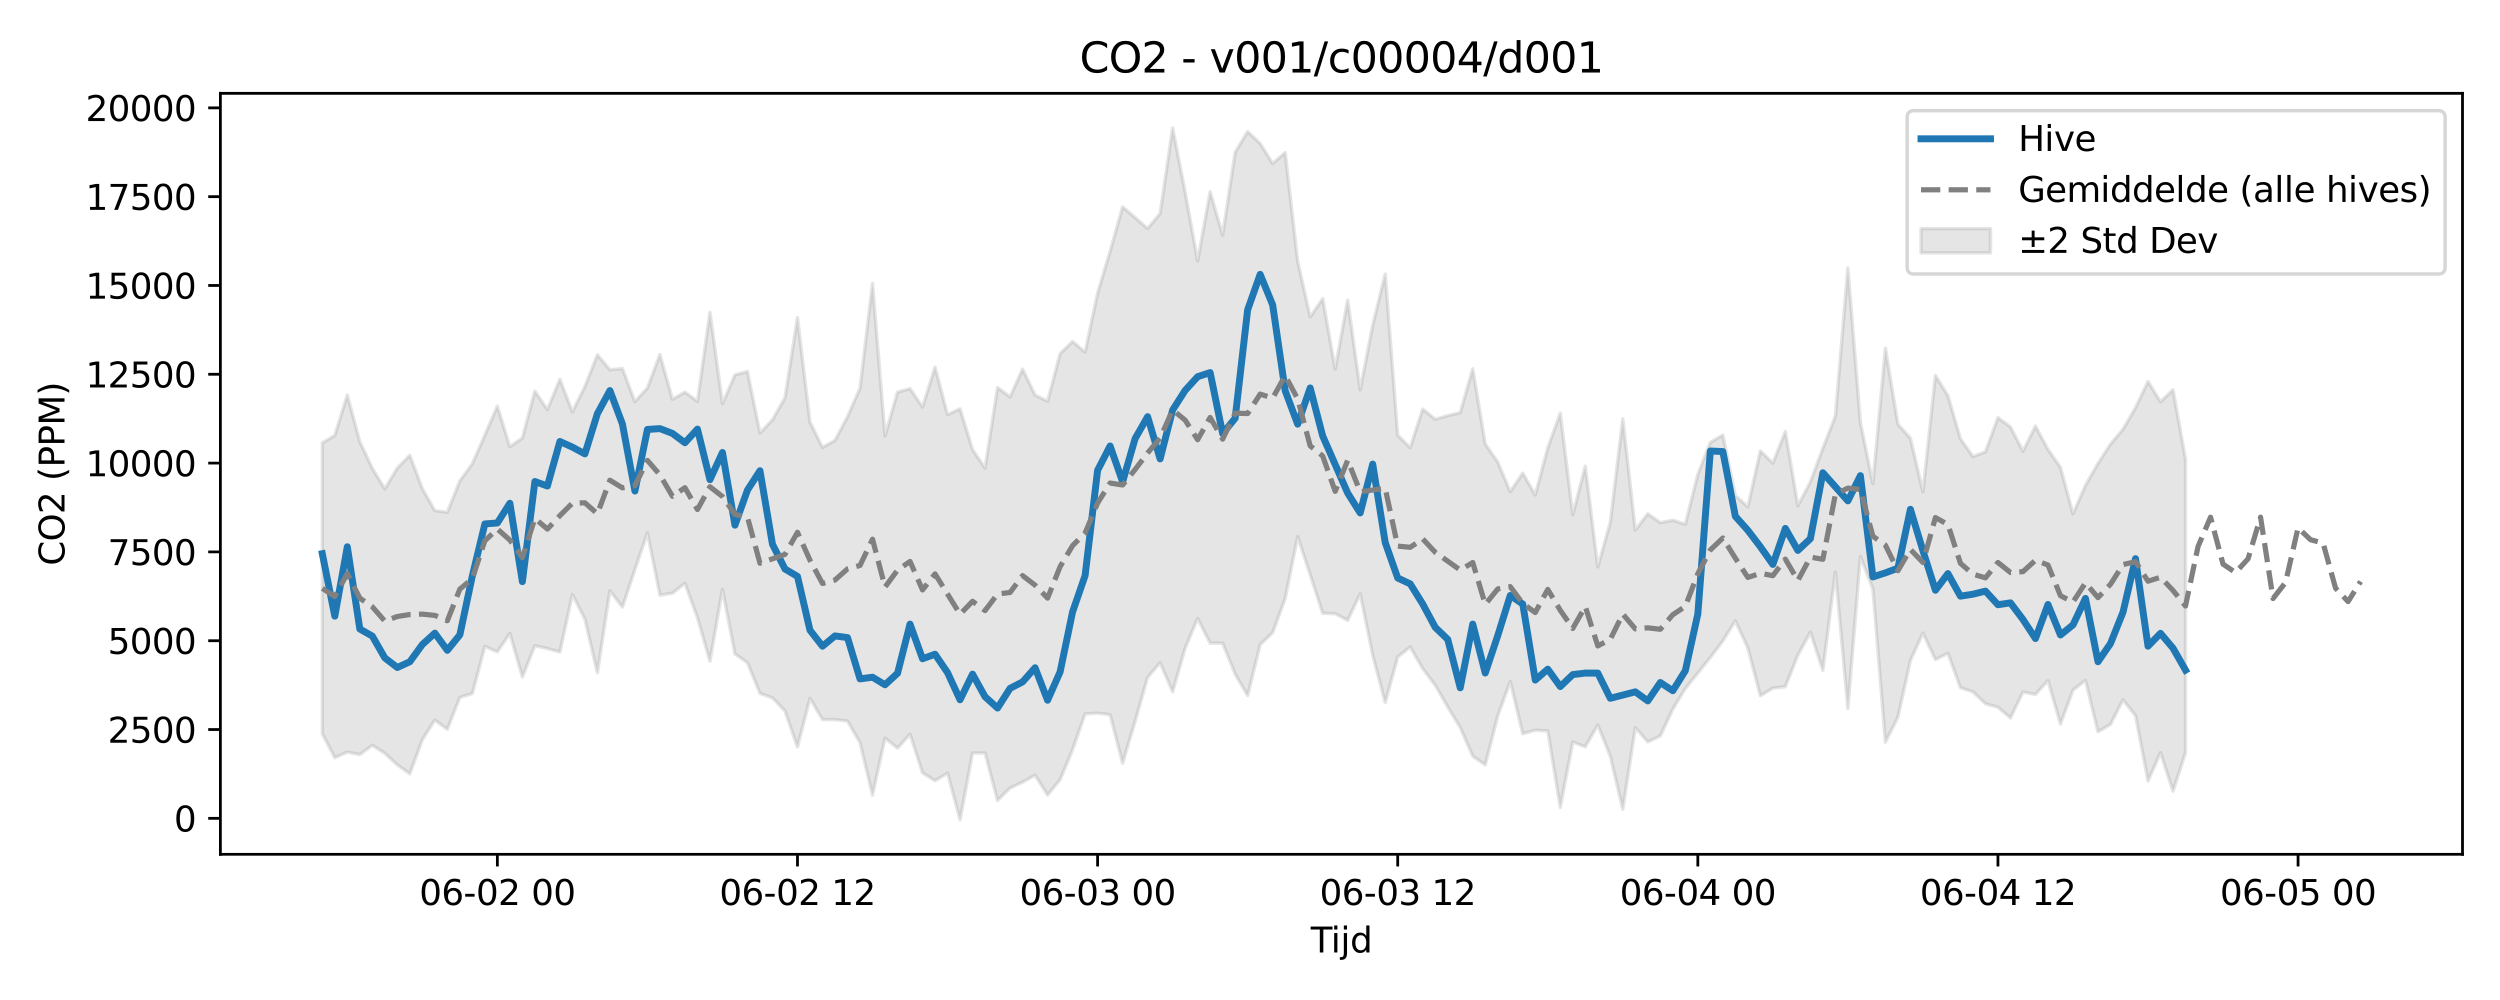 <?xml version="1.0" encoding="utf-8" standalone="no"?>
<!DOCTYPE svg PUBLIC "-//W3C//DTD SVG 1.1//EN"
  "http://www.w3.org/Graphics/SVG/1.1/DTD/svg11.dtd">
<svg xmlns:xlink="http://www.w3.org/1999/xlink" width="720pt" height="288pt" viewBox="0 0 720 288" xmlns="http://www.w3.org/2000/svg" version="1.1">
 <defs>
  <style type="text/css">*{stroke-linejoin: round; stroke-linecap: butt}</style>
 </defs>
 <g id="figure_1">
  <g id="patch_1">
   <path d="M 0 288 
L 720 288 
L 720 0 
L 0 0 
z
" style="fill: #ffffff"/>
  </g>
  <g id="axes_1">
   <g id="patch_2">
    <path d="M 63.47 246.04 
L 709.2 246.04 
L 709.2 26.88 
L 63.47 26.88 
z
" style="fill: #ffffff"/>
   </g>
   <g id="FillBetweenPolyCollection_1">
    <defs>
     <path id="mda71f2168b" d="M 92.821 -160.438 
L 92.821 -76.666 
L 96.423 -69.795 
L 100.024 -71.397 
L 103.626 -70.68 
L 107.227 -73.363 
L 110.828 -71.029 
L 114.43 -67.706 
L 118.031 -65.147 
L 121.633 -74.966 
L 125.234 -80.617 
L 128.835 -77.968 
L 132.437 -87.15 
L 136.038 -88.252 
L 139.639 -101.834 
L 143.241 -100.257 
L 146.842 -105.578 
L 150.444 -93.008 
L 154.045 -102.047 
L 157.646 -101.211 
L 161.248 -100.236 
L 164.849 -116.774 
L 168.451 -109.688 
L 172.052 -94.23 
L 175.653 -117.886 
L 179.255 -113.158 
L 182.856 -123.954 
L 186.458 -134.523 
L 190.059 -116.588 
L 193.66 -117.158 
L 197.262 -120.013 
L 200.863 -110.102 
L 204.465 -97.567 
L 208.066 -118.265 
L 211.667 -99.675 
L 215.269 -97.133 
L 218.87 -88.314 
L 222.472 -87.012 
L 226.073 -83.213 
L 229.674 -72.883 
L 233.276 -86.874 
L 236.877 -80.772 
L 240.479 -80.747 
L 244.08 -80.342 
L 247.681 -74.076 
L 251.283 -59.028 
L 254.884 -75.405 
L 258.486 -72.541 
L 262.087 -76.539 
L 265.688 -65.428 
L 269.29 -63.16 
L 272.891 -65.345 
L 276.492 -51.922 
L 280.094 -71.128 
L 283.695 -71.117 
L 287.297 -57.455 
L 290.898 -61.055 
L 294.499 -62.745 
L 298.101 -64.737 
L 301.702 -59.037 
L 305.304 -63.426 
L 308.905 -72.067 
L 312.506 -82.403 
L 316.108 -82.618 
L 319.709 -82.153 
L 323.311 -68.209 
L 326.912 -80.244 
L 330.513 -92.896 
L 334.115 -97.152 
L 337.716 -88.748 
L 341.318 -101.334 
L 344.919 -109.847 
L 348.52 -102.78 
L 352.122 -102.758 
L 355.723 -93.853 
L 359.325 -87.694 
L 362.926 -102.353 
L 366.527 -105.808 
L 370.129 -115.62 
L 373.73 -133.458 
L 377.332 -122.473 
L 380.933 -111.38 
L 384.534 -111.251 
L 388.136 -109.346 
L 391.737 -116.989 
L 395.338 -99.314 
L 398.94 -85.659 
L 402.541 -98.775 
L 406.143 -101.677 
L 409.744 -95.427 
L 413.345 -90.651 
L 416.947 -84.391 
L 420.548 -78.47 
L 424.15 -70.212 
L 427.751 -67.707 
L 431.352 -81.826 
L 434.954 -91.708 
L 438.555 -76.673 
L 442.157 -77.708 
L 445.758 -77.48 
L 449.359 -55.468 
L 452.961 -74.274 
L 456.562 -72.922 
L 460.164 -79.229 
L 463.765 -70.224 
L 467.366 -54.949 
L 470.968 -78.418 
L 474.569 -74.336 
L 478.171 -76.053 
L 481.772 -83.774 
L 485.373 -89.702 
L 488.975 -94.149 
L 492.576 -98.644 
L 496.178 -103.402 
L 499.779 -109.195 
L 503.38 -101.37 
L 506.982 -87.606 
L 510.583 -89.803 
L 514.184 -90.233 
L 517.786 -99.302 
L 521.387 -105.922 
L 524.989 -94.956 
L 528.59 -123.201 
L 532.191 -83.991 
L 535.793 -127.722 
L 539.394 -118.406 
L 542.996 -74.262 
L 546.597 -81.434 
L 550.198 -97.772 
L 553.8 -105.661 
L 557.401 -98.048 
L 561.003 -99.842 
L 564.604 -89.931 
L 568.205 -88.764 
L 571.807 -85.301 
L 575.408 -84.313 
L 579.01 -81.213 
L 582.611 -88.68 
L 586.212 -88.005 
L 589.814 -92 
L 593.415 -79.476 
L 597.017 -89.213 
L 600.618 -92.055 
L 604.219 -77.242 
L 607.821 -79.384 
L 611.422 -86.43 
L 615.024 -81.914 
L 618.625 -63.091 
L 622.226 -71.228 
L 625.828 -60.145 
L 629.429 -71.213 
L 629.429 -155.747 
L 629.429 -155.747 
L 625.828 -175.746 
L 622.226 -172.283 
L 618.625 -178.134 
L 615.024 -170.548 
L 611.422 -164.375 
L 607.821 -160.075 
L 604.219 -154.521 
L 600.618 -148.239 
L 597.017 -139.997 
L 593.415 -153.389 
L 589.814 -158.559 
L 586.212 -165.279 
L 582.611 -158.064 
L 579.01 -165.025 
L 575.408 -167.708 
L 571.807 -157.866 
L 568.205 -156.508 
L 564.604 -161.613 
L 561.003 -174.044 
L 557.401 -179.834 
L 553.8 -146.352 
L 550.198 -161.759 
L 546.597 -165.844 
L 542.996 -187.699 
L 539.394 -148.713 
L 535.793 -166.329 
L 532.191 -210.866 
L 528.59 -168.121 
L 524.989 -158.907 
L 521.387 -149.166 
L 517.786 -142.337 
L 514.184 -163.704 
L 510.583 -154.611 
L 506.982 -158.155 
L 503.38 -142.032 
L 499.779 -145.288 
L 496.178 -162.704 
L 492.576 -160.578 
L 488.975 -151.399 
L 485.373 -137.027 
L 481.772 -138.168 
L 478.171 -137.485 
L 474.569 -140.029 
L 470.968 -135.332 
L 467.366 -167.361 
L 463.765 -137.544 
L 460.164 -124.718 
L 456.562 -153.734 
L 452.961 -139.76 
L 449.359 -169.011 
L 445.758 -159.015 
L 442.157 -145.474 
L 438.555 -151.736 
L 434.954 -146.394 
L 431.352 -154.927 
L 427.751 -160.161 
L 424.15 -181.798 
L 420.548 -169.161 
L 416.947 -168.302 
L 413.345 -167.244 
L 409.744 -170.182 
L 406.143 -159.071 
L 402.541 -162.669 
L 398.94 -209.066 
L 395.338 -194.357 
L 391.737 -175.751 
L 388.136 -201.558 
L 384.534 -181.722 
L 380.933 -201.997 
L 377.332 -196.712 
L 373.73 -212.756 
L 370.129 -244.054 
L 366.527 -240.908 
L 362.926 -246.646 
L 359.325 -250.106 
L 355.723 -244.151 
L 352.122 -220.302 
L 348.52 -232.76 
L 344.919 -212.872 
L 341.318 -232.686 
L 337.716 -251.158 
L 334.115 -226.536 
L 330.513 -222.183 
L 326.912 -225.323 
L 323.311 -228.429 
L 319.709 -215.618 
L 316.108 -203.591 
L 312.506 -186.586 
L 308.905 -189.642 
L 305.304 -186.147 
L 301.702 -172.445 
L 298.101 -174.217 
L 294.499 -181.702 
L 290.898 -173.677 
L 287.297 -176.391 
L 283.695 -153.179 
L 280.094 -158.526 
L 276.492 -170.269 
L 272.891 -168.569 
L 269.29 -182.279 
L 265.688 -170.776 
L 262.087 -176.071 
L 258.486 -175.058 
L 254.884 -162.447 
L 251.283 -206.391 
L 247.681 -176.218 
L 244.08 -167.98 
L 240.479 -161.168 
L 236.877 -159.151 
L 233.276 -166.44 
L 229.674 -196.514 
L 226.073 -173.44 
L 222.472 -167.089 
L 218.87 -163.283 
L 215.269 -180.995 
L 211.667 -180.016 
L 208.066 -171.759 
L 204.465 -198.045 
L 200.863 -172.416 
L 197.262 -175.065 
L 193.66 -173.004 
L 190.059 -185.886 
L 186.458 -176.278 
L 182.856 -172.33 
L 179.255 -181.848 
L 175.653 -181.511 
L 172.052 -185.818 
L 168.451 -176.689 
L 164.849 -169.393 
L 161.248 -178.76 
L 157.646 -170.03 
L 154.045 -175.371 
L 150.444 -161.833 
L 146.842 -159.341 
L 143.241 -171.034 
L 139.639 -162.691 
L 136.038 -154.461 
L 132.437 -149.505 
L 128.835 -140.492 
L 125.234 -140.922 
L 121.633 -147.29 
L 118.031 -156.882 
L 114.43 -153.195 
L 110.828 -147.209 
L 107.227 -153.119 
L 103.626 -160.793 
L 100.024 -174.234 
L 96.423 -162.597 
L 92.821 -160.438 
z
" style="stroke: #808080; stroke-opacity: 0.2"/>
    </defs>
    <g clip-path="url(#p4be6648c15)">
     <use xlink:href="#mda71f2168b" x="0" y="288" style="fill: #808080; fill-opacity: 0.2; stroke: #808080; stroke-opacity: 0.2"/>
    </g>
   </g>
   <g id="matplotlib.axis_1">
    <g id="xtick_1">
     <g id="line2d_1">
      <defs>
       <path id="m19e4a060fe" d="M 0 0 
L 0 3.5 
" style="stroke: #000000; stroke-width: 0.8"/>
      </defs>
      <g>
       <use xlink:href="#m19e4a060fe" x="143.241" y="246.04" style="stroke: #000000; stroke-width: 0.8"/>
      </g>
     </g>
     <g id="text_1">
      <!-- 06-02 00 -->
      <g transform="translate(120.76 260.638) scale(0.1 -0.1)">
       <defs>
        <path id="DejaVuSans-30" d="M 2034 4250 
Q 1547 4250 1301 3770 
Q 1056 3291 1056 2328 
Q 1056 1369 1301 889 
Q 1547 409 2034 409 
Q 2525 409 2770 889 
Q 3016 1369 3016 2328 
Q 3016 3291 2770 3770 
Q 2525 4250 2034 4250 
z
M 2034 4750 
Q 2819 4750 3233 4129 
Q 3647 3509 3647 2328 
Q 3647 1150 3233 529 
Q 2819 -91 2034 -91 
Q 1250 -91 836 529 
Q 422 1150 422 2328 
Q 422 3509 836 4129 
Q 1250 4750 2034 4750 
z
" transform="scale(0.016)"/>
        <path id="DejaVuSans-36" d="M 2113 2584 
Q 1688 2584 1439 2293 
Q 1191 2003 1191 1497 
Q 1191 994 1439 701 
Q 1688 409 2113 409 
Q 2538 409 2786 701 
Q 3034 994 3034 1497 
Q 3034 2003 2786 2293 
Q 2538 2584 2113 2584 
z
M 3366 4563 
L 3366 3988 
Q 3128 4100 2886 4159 
Q 2644 4219 2406 4219 
Q 1781 4219 1451 3797 
Q 1122 3375 1075 2522 
Q 1259 2794 1537 2939 
Q 1816 3084 2150 3084 
Q 2853 3084 3261 2657 
Q 3669 2231 3669 1497 
Q 3669 778 3244 343 
Q 2819 -91 2113 -91 
Q 1303 -91 875 529 
Q 447 1150 447 2328 
Q 447 3434 972 4092 
Q 1497 4750 2381 4750 
Q 2619 4750 2861 4703 
Q 3103 4656 3366 4563 
z
" transform="scale(0.016)"/>
        <path id="DejaVuSans-2d" d="M 313 2009 
L 1997 2009 
L 1997 1497 
L 313 1497 
L 313 2009 
z
" transform="scale(0.016)"/>
        <path id="DejaVuSans-32" d="M 1228 531 
L 3431 531 
L 3431 0 
L 469 0 
L 469 531 
Q 828 903 1448 1529 
Q 2069 2156 2228 2338 
Q 2531 2678 2651 2914 
Q 2772 3150 2772 3378 
Q 2772 3750 2511 3984 
Q 2250 4219 1831 4219 
Q 1534 4219 1204 4116 
Q 875 4013 500 3803 
L 500 4441 
Q 881 4594 1212 4672 
Q 1544 4750 1819 4750 
Q 2544 4750 2975 4387 
Q 3406 4025 3406 3419 
Q 3406 3131 3298 2873 
Q 3191 2616 2906 2266 
Q 2828 2175 2409 1742 
Q 1991 1309 1228 531 
z
" transform="scale(0.016)"/>
        <path id="DejaVuSans-20" transform="scale(0.016)"/>
       </defs>
       <use xlink:href="#DejaVuSans-30"/>
       <use xlink:href="#DejaVuSans-36" transform="translate(63.623 0)"/>
       <use xlink:href="#DejaVuSans-2d" transform="translate(127.246 0)"/>
       <use xlink:href="#DejaVuSans-30" transform="translate(163.33 0)"/>
       <use xlink:href="#DejaVuSans-32" transform="translate(226.953 0)"/>
       <use xlink:href="#DejaVuSans-20" transform="translate(290.576 0)"/>
       <use xlink:href="#DejaVuSans-30" transform="translate(322.363 0)"/>
       <use xlink:href="#DejaVuSans-30" transform="translate(385.986 0)"/>
      </g>
     </g>
    </g>
    <g id="xtick_2">
     <g id="line2d_2">
      <g>
       <use xlink:href="#m19e4a060fe" x="229.674" y="246.04" style="stroke: #000000; stroke-width: 0.8"/>
      </g>
     </g>
     <g id="text_2">
      <!-- 06-02 12 -->
      <g transform="translate(207.194 260.638) scale(0.1 -0.1)">
       <defs>
        <path id="DejaVuSans-31" d="M 794 531 
L 1825 531 
L 1825 4091 
L 703 3866 
L 703 4441 
L 1819 4666 
L 2450 4666 
L 2450 531 
L 3481 531 
L 3481 0 
L 794 0 
L 794 531 
z
" transform="scale(0.016)"/>
       </defs>
       <use xlink:href="#DejaVuSans-30"/>
       <use xlink:href="#DejaVuSans-36" transform="translate(63.623 0)"/>
       <use xlink:href="#DejaVuSans-2d" transform="translate(127.246 0)"/>
       <use xlink:href="#DejaVuSans-30" transform="translate(163.33 0)"/>
       <use xlink:href="#DejaVuSans-32" transform="translate(226.953 0)"/>
       <use xlink:href="#DejaVuSans-20" transform="translate(290.576 0)"/>
       <use xlink:href="#DejaVuSans-31" transform="translate(322.363 0)"/>
       <use xlink:href="#DejaVuSans-32" transform="translate(385.986 0)"/>
      </g>
     </g>
    </g>
    <g id="xtick_3">
     <g id="line2d_3">
      <g>
       <use xlink:href="#m19e4a060fe" x="316.108" y="246.04" style="stroke: #000000; stroke-width: 0.8"/>
      </g>
     </g>
     <g id="text_3">
      <!-- 06-03 00 -->
      <g transform="translate(293.627 260.638) scale(0.1 -0.1)">
       <defs>
        <path id="DejaVuSans-33" d="M 2597 2516 
Q 3050 2419 3304 2112 
Q 3559 1806 3559 1356 
Q 3559 666 3084 287 
Q 2609 -91 1734 -91 
Q 1441 -91 1130 -33 
Q 819 25 488 141 
L 488 750 
Q 750 597 1062 519 
Q 1375 441 1716 441 
Q 2309 441 2620 675 
Q 2931 909 2931 1356 
Q 2931 1769 2642 2001 
Q 2353 2234 1838 2234 
L 1294 2234 
L 1294 2753 
L 1863 2753 
Q 2328 2753 2575 2939 
Q 2822 3125 2822 3475 
Q 2822 3834 2567 4026 
Q 2313 4219 1838 4219 
Q 1578 4219 1281 4162 
Q 984 4106 628 3988 
L 628 4550 
Q 988 4650 1302 4700 
Q 1616 4750 1894 4750 
Q 2613 4750 3031 4423 
Q 3450 4097 3450 3541 
Q 3450 3153 3228 2886 
Q 3006 2619 2597 2516 
z
" transform="scale(0.016)"/>
       </defs>
       <use xlink:href="#DejaVuSans-30"/>
       <use xlink:href="#DejaVuSans-36" transform="translate(63.623 0)"/>
       <use xlink:href="#DejaVuSans-2d" transform="translate(127.246 0)"/>
       <use xlink:href="#DejaVuSans-30" transform="translate(163.33 0)"/>
       <use xlink:href="#DejaVuSans-33" transform="translate(226.953 0)"/>
       <use xlink:href="#DejaVuSans-20" transform="translate(290.576 0)"/>
       <use xlink:href="#DejaVuSans-30" transform="translate(322.363 0)"/>
       <use xlink:href="#DejaVuSans-30" transform="translate(385.986 0)"/>
      </g>
     </g>
    </g>
    <g id="xtick_4">
     <g id="line2d_4">
      <g>
       <use xlink:href="#m19e4a060fe" x="402.541" y="246.04" style="stroke: #000000; stroke-width: 0.8"/>
      </g>
     </g>
     <g id="text_4">
      <!-- 06-03 12 -->
      <g transform="translate(380.061 260.638) scale(0.1 -0.1)">
       <use xlink:href="#DejaVuSans-30"/>
       <use xlink:href="#DejaVuSans-36" transform="translate(63.623 0)"/>
       <use xlink:href="#DejaVuSans-2d" transform="translate(127.246 0)"/>
       <use xlink:href="#DejaVuSans-30" transform="translate(163.33 0)"/>
       <use xlink:href="#DejaVuSans-33" transform="translate(226.953 0)"/>
       <use xlink:href="#DejaVuSans-20" transform="translate(290.576 0)"/>
       <use xlink:href="#DejaVuSans-31" transform="translate(322.363 0)"/>
       <use xlink:href="#DejaVuSans-32" transform="translate(385.986 0)"/>
      </g>
     </g>
    </g>
    <g id="xtick_5">
     <g id="line2d_5">
      <g>
       <use xlink:href="#m19e4a060fe" x="488.975" y="246.04" style="stroke: #000000; stroke-width: 0.8"/>
      </g>
     </g>
     <g id="text_5">
      <!-- 06-04 00 -->
      <g transform="translate(466.494 260.638) scale(0.1 -0.1)">
       <defs>
        <path id="DejaVuSans-34" d="M 2419 4116 
L 825 1625 
L 2419 1625 
L 2419 4116 
z
M 2253 4666 
L 3047 4666 
L 3047 1625 
L 3713 1625 
L 3713 1100 
L 3047 1100 
L 3047 0 
L 2419 0 
L 2419 1100 
L 313 1100 
L 313 1709 
L 2253 4666 
z
" transform="scale(0.016)"/>
       </defs>
       <use xlink:href="#DejaVuSans-30"/>
       <use xlink:href="#DejaVuSans-36" transform="translate(63.623 0)"/>
       <use xlink:href="#DejaVuSans-2d" transform="translate(127.246 0)"/>
       <use xlink:href="#DejaVuSans-30" transform="translate(163.33 0)"/>
       <use xlink:href="#DejaVuSans-34" transform="translate(226.953 0)"/>
       <use xlink:href="#DejaVuSans-20" transform="translate(290.576 0)"/>
       <use xlink:href="#DejaVuSans-30" transform="translate(322.363 0)"/>
       <use xlink:href="#DejaVuSans-30" transform="translate(385.986 0)"/>
      </g>
     </g>
    </g>
    <g id="xtick_6">
     <g id="line2d_6">
      <g>
       <use xlink:href="#m19e4a060fe" x="575.408" y="246.04" style="stroke: #000000; stroke-width: 0.8"/>
      </g>
     </g>
     <g id="text_6">
      <!-- 06-04 12 -->
      <g transform="translate(552.928 260.638) scale(0.1 -0.1)">
       <use xlink:href="#DejaVuSans-30"/>
       <use xlink:href="#DejaVuSans-36" transform="translate(63.623 0)"/>
       <use xlink:href="#DejaVuSans-2d" transform="translate(127.246 0)"/>
       <use xlink:href="#DejaVuSans-30" transform="translate(163.33 0)"/>
       <use xlink:href="#DejaVuSans-34" transform="translate(226.953 0)"/>
       <use xlink:href="#DejaVuSans-20" transform="translate(290.576 0)"/>
       <use xlink:href="#DejaVuSans-31" transform="translate(322.363 0)"/>
       <use xlink:href="#DejaVuSans-32" transform="translate(385.986 0)"/>
      </g>
     </g>
    </g>
    <g id="xtick_7">
     <g id="line2d_7">
      <g>
       <use xlink:href="#m19e4a060fe" x="661.842" y="246.04" style="stroke: #000000; stroke-width: 0.8"/>
      </g>
     </g>
     <g id="text_7">
      <!-- 06-05 00 -->
      <g transform="translate(639.361 260.638) scale(0.1 -0.1)">
       <defs>
        <path id="DejaVuSans-35" d="M 691 4666 
L 3169 4666 
L 3169 4134 
L 1269 4134 
L 1269 2991 
Q 1406 3038 1543 3061 
Q 1681 3084 1819 3084 
Q 2600 3084 3056 2656 
Q 3513 2228 3513 1497 
Q 3513 744 3044 326 
Q 2575 -91 1722 -91 
Q 1428 -91 1123 -41 
Q 819 9 494 109 
L 494 744 
Q 775 591 1075 516 
Q 1375 441 1709 441 
Q 2250 441 2565 725 
Q 2881 1009 2881 1497 
Q 2881 1984 2565 2268 
Q 2250 2553 1709 2553 
Q 1456 2553 1204 2497 
Q 953 2441 691 2322 
L 691 4666 
z
" transform="scale(0.016)"/>
       </defs>
       <use xlink:href="#DejaVuSans-30"/>
       <use xlink:href="#DejaVuSans-36" transform="translate(63.623 0)"/>
       <use xlink:href="#DejaVuSans-2d" transform="translate(127.246 0)"/>
       <use xlink:href="#DejaVuSans-30" transform="translate(163.33 0)"/>
       <use xlink:href="#DejaVuSans-35" transform="translate(226.953 0)"/>
       <use xlink:href="#DejaVuSans-20" transform="translate(290.576 0)"/>
       <use xlink:href="#DejaVuSans-30" transform="translate(322.363 0)"/>
       <use xlink:href="#DejaVuSans-30" transform="translate(385.986 0)"/>
      </g>
     </g>
    </g>
    <g id="text_8">
     <!-- Tijd -->
     <g transform="translate(377.485 274.317) scale(0.1 -0.1)">
      <defs>
       <path id="DejaVuSans-54" d="M -19 4666 
L 3928 4666 
L 3928 4134 
L 2272 4134 
L 2272 0 
L 1638 0 
L 1638 4134 
L -19 4134 
L -19 4666 
z
" transform="scale(0.016)"/>
       <path id="DejaVuSans-69" d="M 603 3500 
L 1178 3500 
L 1178 0 
L 603 0 
L 603 3500 
z
M 603 4863 
L 1178 4863 
L 1178 4134 
L 603 4134 
L 603 4863 
z
" transform="scale(0.016)"/>
       <path id="DejaVuSans-6a" d="M 603 3500 
L 1178 3500 
L 1178 -63 
Q 1178 -731 923 -1031 
Q 669 -1331 103 -1331 
L -116 -1331 
L -116 -844 
L 38 -844 
Q 366 -844 484 -692 
Q 603 -541 603 -63 
L 603 3500 
z
M 603 4863 
L 1178 4863 
L 1178 4134 
L 603 4134 
L 603 4863 
z
" transform="scale(0.016)"/>
       <path id="DejaVuSans-64" d="M 2906 2969 
L 2906 4863 
L 3481 4863 
L 3481 0 
L 2906 0 
L 2906 525 
Q 2725 213 2448 61 
Q 2172 -91 1784 -91 
Q 1150 -91 751 415 
Q 353 922 353 1747 
Q 353 2572 751 3078 
Q 1150 3584 1784 3584 
Q 2172 3584 2448 3432 
Q 2725 3281 2906 2969 
z
M 947 1747 
Q 947 1113 1208 752 
Q 1469 391 1925 391 
Q 2381 391 2643 752 
Q 2906 1113 2906 1747 
Q 2906 2381 2643 2742 
Q 2381 3103 1925 3103 
Q 1469 3103 1208 2742 
Q 947 2381 947 1747 
z
" transform="scale(0.016)"/>
      </defs>
      <use xlink:href="#DejaVuSans-54"/>
      <use xlink:href="#DejaVuSans-69" transform="translate(57.959 0)"/>
      <use xlink:href="#DejaVuSans-6a" transform="translate(85.742 0)"/>
      <use xlink:href="#DejaVuSans-64" transform="translate(113.525 0)"/>
     </g>
    </g>
   </g>
   <g id="matplotlib.axis_2">
    <g id="ytick_1">
     <g id="line2d_8">
      <defs>
       <path id="mc06c4e8417" d="M 0 0 
L -3.5 0 
" style="stroke: #000000; stroke-width: 0.8"/>
      </defs>
      <g>
       <use xlink:href="#mc06c4e8417" x="63.47" y="235.682" style="stroke: #000000; stroke-width: 0.8"/>
      </g>
     </g>
     <g id="text_9">
      <!-- 0 -->
      <g transform="translate(50.108 239.481) scale(0.1 -0.1)">
       <use xlink:href="#DejaVuSans-30"/>
      </g>
     </g>
    </g>
    <g id="ytick_2">
     <g id="line2d_9">
      <g>
       <use xlink:href="#mc06c4e8417" x="63.47" y="210.104" style="stroke: #000000; stroke-width: 0.8"/>
      </g>
     </g>
     <g id="text_10">
      <!-- 2500 -->
      <g transform="translate(31.02 213.903) scale(0.1 -0.1)">
       <use xlink:href="#DejaVuSans-32"/>
       <use xlink:href="#DejaVuSans-35" transform="translate(63.623 0)"/>
       <use xlink:href="#DejaVuSans-30" transform="translate(127.246 0)"/>
       <use xlink:href="#DejaVuSans-30" transform="translate(190.869 0)"/>
      </g>
     </g>
    </g>
    <g id="ytick_3">
     <g id="line2d_10">
      <g>
       <use xlink:href="#mc06c4e8417" x="63.47" y="184.527" style="stroke: #000000; stroke-width: 0.8"/>
      </g>
     </g>
     <g id="text_11">
      <!-- 5000 -->
      <g transform="translate(31.02 188.326) scale(0.1 -0.1)">
       <use xlink:href="#DejaVuSans-35"/>
       <use xlink:href="#DejaVuSans-30" transform="translate(63.623 0)"/>
       <use xlink:href="#DejaVuSans-30" transform="translate(127.246 0)"/>
       <use xlink:href="#DejaVuSans-30" transform="translate(190.869 0)"/>
      </g>
     </g>
    </g>
    <g id="ytick_4">
     <g id="line2d_11">
      <g>
       <use xlink:href="#mc06c4e8417" x="63.47" y="158.949" style="stroke: #000000; stroke-width: 0.8"/>
      </g>
     </g>
     <g id="text_12">
      <!-- 7500 -->
      <g transform="translate(31.02 162.749) scale(0.1 -0.1)">
       <defs>
        <path id="DejaVuSans-37" d="M 525 4666 
L 3525 4666 
L 3525 4397 
L 1831 0 
L 1172 0 
L 2766 4134 
L 525 4134 
L 525 4666 
z
" transform="scale(0.016)"/>
       </defs>
       <use xlink:href="#DejaVuSans-37"/>
       <use xlink:href="#DejaVuSans-35" transform="translate(63.623 0)"/>
       <use xlink:href="#DejaVuSans-30" transform="translate(127.246 0)"/>
       <use xlink:href="#DejaVuSans-30" transform="translate(190.869 0)"/>
      </g>
     </g>
    </g>
    <g id="ytick_5">
     <g id="line2d_12">
      <g>
       <use xlink:href="#mc06c4e8417" x="63.47" y="133.372" style="stroke: #000000; stroke-width: 0.8"/>
      </g>
     </g>
     <g id="text_13">
      <!-- 10000 -->
      <g transform="translate(24.657 137.171) scale(0.1 -0.1)">
       <use xlink:href="#DejaVuSans-31"/>
       <use xlink:href="#DejaVuSans-30" transform="translate(63.623 0)"/>
       <use xlink:href="#DejaVuSans-30" transform="translate(127.246 0)"/>
       <use xlink:href="#DejaVuSans-30" transform="translate(190.869 0)"/>
       <use xlink:href="#DejaVuSans-30" transform="translate(254.492 0)"/>
      </g>
     </g>
    </g>
    <g id="ytick_6">
     <g id="line2d_13">
      <g>
       <use xlink:href="#mc06c4e8417" x="63.47" y="107.795" style="stroke: #000000; stroke-width: 0.8"/>
      </g>
     </g>
     <g id="text_14">
      <!-- 12500 -->
      <g transform="translate(24.657 111.594) scale(0.1 -0.1)">
       <use xlink:href="#DejaVuSans-31"/>
       <use xlink:href="#DejaVuSans-32" transform="translate(63.623 0)"/>
       <use xlink:href="#DejaVuSans-35" transform="translate(127.246 0)"/>
       <use xlink:href="#DejaVuSans-30" transform="translate(190.869 0)"/>
       <use xlink:href="#DejaVuSans-30" transform="translate(254.492 0)"/>
      </g>
     </g>
    </g>
    <g id="ytick_7">
     <g id="line2d_14">
      <g>
       <use xlink:href="#mc06c4e8417" x="63.47" y="82.217" style="stroke: #000000; stroke-width: 0.8"/>
      </g>
     </g>
     <g id="text_15">
      <!-- 15000 -->
      <g transform="translate(24.657 86.016) scale(0.1 -0.1)">
       <use xlink:href="#DejaVuSans-31"/>
       <use xlink:href="#DejaVuSans-35" transform="translate(63.623 0)"/>
       <use xlink:href="#DejaVuSans-30" transform="translate(127.246 0)"/>
       <use xlink:href="#DejaVuSans-30" transform="translate(190.869 0)"/>
       <use xlink:href="#DejaVuSans-30" transform="translate(254.492 0)"/>
      </g>
     </g>
    </g>
    <g id="ytick_8">
     <g id="line2d_15">
      <g>
       <use xlink:href="#mc06c4e8417" x="63.47" y="56.64" style="stroke: #000000; stroke-width: 0.8"/>
      </g>
     </g>
     <g id="text_16">
      <!-- 17500 -->
      <g transform="translate(24.657 60.439) scale(0.1 -0.1)">
       <use xlink:href="#DejaVuSans-31"/>
       <use xlink:href="#DejaVuSans-37" transform="translate(63.623 0)"/>
       <use xlink:href="#DejaVuSans-35" transform="translate(127.246 0)"/>
       <use xlink:href="#DejaVuSans-30" transform="translate(190.869 0)"/>
       <use xlink:href="#DejaVuSans-30" transform="translate(254.492 0)"/>
      </g>
     </g>
    </g>
    <g id="ytick_9">
     <g id="line2d_16">
      <g>
       <use xlink:href="#mc06c4e8417" x="63.47" y="31.062" style="stroke: #000000; stroke-width: 0.8"/>
      </g>
     </g>
     <g id="text_17">
      <!-- 20000 -->
      <g transform="translate(24.657 34.862) scale(0.1 -0.1)">
       <use xlink:href="#DejaVuSans-32"/>
       <use xlink:href="#DejaVuSans-30" transform="translate(63.623 0)"/>
       <use xlink:href="#DejaVuSans-30" transform="translate(127.246 0)"/>
       <use xlink:href="#DejaVuSans-30" transform="translate(190.869 0)"/>
       <use xlink:href="#DejaVuSans-30" transform="translate(254.492 0)"/>
      </g>
     </g>
    </g>
    <g id="text_18">
     <!-- CO2 (PPM) -->
     <g transform="translate(18.578 162.903) rotate(-90) scale(0.1 -0.1)">
      <defs>
       <path id="DejaVuSans-43" d="M 4122 4306 
L 4122 3641 
Q 3803 3938 3442 4084 
Q 3081 4231 2675 4231 
Q 1875 4231 1450 3742 
Q 1025 3253 1025 2328 
Q 1025 1406 1450 917 
Q 1875 428 2675 428 
Q 3081 428 3442 575 
Q 3803 722 4122 1019 
L 4122 359 
Q 3791 134 3420 21 
Q 3050 -91 2638 -91 
Q 1578 -91 968 557 
Q 359 1206 359 2328 
Q 359 3453 968 4101 
Q 1578 4750 2638 4750 
Q 3056 4750 3426 4639 
Q 3797 4528 4122 4306 
z
" transform="scale(0.016)"/>
       <path id="DejaVuSans-4f" d="M 2522 4238 
Q 1834 4238 1429 3725 
Q 1025 3213 1025 2328 
Q 1025 1447 1429 934 
Q 1834 422 2522 422 
Q 3209 422 3611 934 
Q 4013 1447 4013 2328 
Q 4013 3213 3611 3725 
Q 3209 4238 2522 4238 
z
M 2522 4750 
Q 3503 4750 4090 4092 
Q 4678 3434 4678 2328 
Q 4678 1225 4090 567 
Q 3503 -91 2522 -91 
Q 1538 -91 948 565 
Q 359 1222 359 2328 
Q 359 3434 948 4092 
Q 1538 4750 2522 4750 
z
" transform="scale(0.016)"/>
       <path id="DejaVuSans-28" d="M 1984 4856 
Q 1566 4138 1362 3434 
Q 1159 2731 1159 2009 
Q 1159 1288 1364 580 
Q 1569 -128 1984 -844 
L 1484 -844 
Q 1016 -109 783 600 
Q 550 1309 550 2009 
Q 550 2706 781 3412 
Q 1013 4119 1484 4856 
L 1984 4856 
z
" transform="scale(0.016)"/>
       <path id="DejaVuSans-50" d="M 1259 4147 
L 1259 2394 
L 2053 2394 
Q 2494 2394 2734 2622 
Q 2975 2850 2975 3272 
Q 2975 3691 2734 3919 
Q 2494 4147 2053 4147 
L 1259 4147 
z
M 628 4666 
L 2053 4666 
Q 2838 4666 3239 4311 
Q 3641 3956 3641 3272 
Q 3641 2581 3239 2228 
Q 2838 1875 2053 1875 
L 1259 1875 
L 1259 0 
L 628 0 
L 628 4666 
z
" transform="scale(0.016)"/>
       <path id="DejaVuSans-4d" d="M 628 4666 
L 1569 4666 
L 2759 1491 
L 3956 4666 
L 4897 4666 
L 4897 0 
L 4281 0 
L 4281 4097 
L 3078 897 
L 2444 897 
L 1241 4097 
L 1241 0 
L 628 0 
L 628 4666 
z
" transform="scale(0.016)"/>
       <path id="DejaVuSans-29" d="M 513 4856 
L 1013 4856 
Q 1481 4119 1714 3412 
Q 1947 2706 1947 2009 
Q 1947 1309 1714 600 
Q 1481 -109 1013 -844 
L 513 -844 
Q 928 -128 1133 580 
Q 1338 1288 1338 2009 
Q 1338 2731 1133 3434 
Q 928 4138 513 4856 
z
" transform="scale(0.016)"/>
      </defs>
      <use xlink:href="#DejaVuSans-43"/>
      <use xlink:href="#DejaVuSans-4f" transform="translate(69.824 0)"/>
      <use xlink:href="#DejaVuSans-32" transform="translate(148.535 0)"/>
      <use xlink:href="#DejaVuSans-20" transform="translate(212.158 0)"/>
      <use xlink:href="#DejaVuSans-28" transform="translate(243.945 0)"/>
      <use xlink:href="#DejaVuSans-50" transform="translate(282.959 0)"/>
      <use xlink:href="#DejaVuSans-50" transform="translate(343.262 0)"/>
      <use xlink:href="#DejaVuSans-4d" transform="translate(403.564 0)"/>
      <use xlink:href="#DejaVuSans-29" transform="translate(489.844 0)"/>
     </g>
    </g>
   </g>
   <g id="line2d_17">
    <path d="M 92.821 159.471 
L 96.423 177.454 
L 100.024 157.469 
L 103.626 181.151 
L 107.227 183.197 
L 110.828 189.479 
L 114.43 192.241 
L 118.031 190.584 
L 121.633 185.625 
L 125.234 182.348 
L 128.835 187.293 
L 132.437 182.835 
L 136.038 165.848 
L 139.639 150.894 
L 143.241 150.611 
L 146.842 144.94 
L 150.444 167.513 
L 154.045 138.675 
L 157.646 139.971 
L 161.248 127.145 
L 164.849 128.775 
L 168.451 130.715 
L 172.052 119.124 
L 175.653 112.487 
L 179.255 122.108 
L 182.856 141.417 
L 186.458 123.68 
L 190.059 123.441 
L 193.66 124.822 
L 197.262 127.51 
L 200.863 123.581 
L 204.465 138.146 
L 208.066 130.32 
L 211.667 151.249 
L 215.269 141.154 
L 218.87 135.572 
L 222.472 156.76 
L 226.073 163.874 
L 229.674 166.002 
L 233.276 181.512 
L 236.877 186.106 
L 240.479 183.142 
L 244.08 183.626 
L 247.681 195.518 
L 251.283 195.037 
L 254.884 197.217 
L 258.486 193.915 
L 262.087 179.746 
L 265.688 189.721 
L 269.29 188.418 
L 272.891 193.711 
L 276.492 201.531 
L 280.094 194.151 
L 283.695 200.671 
L 287.297 203.914 
L 290.898 198.247 
L 294.499 196.388 
L 298.101 192.313 
L 301.702 201.67 
L 305.304 193.52 
L 308.905 176.206 
L 312.506 165.773 
L 316.108 135.459 
L 319.709 128.444 
L 323.311 138.771 
L 326.912 126.323 
L 330.513 120.004 
L 334.115 132.161 
L 337.716 118.087 
L 341.318 112.436 
L 344.919 108.49 
L 348.52 107.3 
L 352.122 124.884 
L 355.723 120.454 
L 359.325 89.219 
L 362.926 79.018 
L 366.527 87.803 
L 370.129 112.521 
L 373.73 122.159 
L 377.332 111.733 
L 380.933 125.556 
L 388.136 142.014 
L 391.737 147.729 
L 395.338 133.665 
L 398.94 156.243 
L 402.541 166.459 
L 406.143 168.161 
L 409.744 173.962 
L 413.345 180.673 
L 416.947 184.141 
L 420.548 198.09 
L 424.15 179.746 
L 427.751 193.83 
L 431.352 183.06 
L 434.954 171.493 
L 438.555 173.965 
L 442.157 195.859 
L 445.758 192.722 
L 449.359 197.73 
L 452.961 194.277 
L 456.562 193.851 
L 460.164 193.854 
L 463.765 201.111 
L 470.968 199.249 
L 474.569 201.861 
L 478.171 196.565 
L 481.772 198.929 
L 485.373 193.155 
L 488.975 176.83 
L 492.576 129.89 
L 496.178 130.047 
L 499.779 148.701 
L 503.38 152.732 
L 506.982 157.462 
L 510.583 162.554 
L 514.184 152.187 
L 517.786 158.516 
L 521.387 155.15 
L 524.989 136.158 
L 532.191 144.251 
L 535.793 136.987 
L 539.394 166.155 
L 542.996 164.986 
L 546.597 163.632 
L 550.198 146.676 
L 553.8 158.602 
L 557.401 169.995 
L 561.003 165.197 
L 564.604 171.694 
L 568.205 171.134 
L 571.807 170.238 
L 575.408 174.163 
L 579.01 173.621 
L 582.611 178.398 
L 586.212 183.906 
L 589.814 174.091 
L 593.415 182.88 
L 597.017 179.974 
L 600.618 172.349 
L 604.219 190.578 
L 607.821 185.338 
L 611.422 176.305 
L 615.024 160.897 
L 618.625 186.102 
L 622.226 182.395 
L 625.828 186.675 
L 629.429 192.993 
L 629.429 192.993 
" clip-path="url(#p4be6648c15)" style="fill: none; stroke: #1f77b4; stroke-width: 2; stroke-linecap: square"/>
   </g>
   <g id="line2d_18">
    <path d="M 92.821 169.448 
L 96.423 171.804 
L 100.024 165.184 
L 103.626 172.263 
L 107.227 174.759 
L 110.828 178.881 
L 114.43 177.549 
L 118.031 176.986 
L 121.633 176.872 
L 125.234 177.231 
L 128.835 178.77 
L 132.437 169.672 
L 136.038 166.644 
L 139.639 155.737 
L 143.241 152.355 
L 146.842 155.541 
L 150.444 160.58 
L 154.045 149.291 
L 157.646 152.379 
L 161.248 148.502 
L 164.849 144.916 
L 168.451 144.811 
L 172.052 147.976 
L 175.653 138.301 
L 179.255 140.497 
L 182.856 139.858 
L 186.458 132.6 
L 190.059 136.763 
L 193.66 142.919 
L 197.262 140.461 
L 200.863 146.741 
L 204.465 140.194 
L 208.066 142.988 
L 211.667 148.155 
L 215.269 148.936 
L 218.87 162.202 
L 226.073 159.673 
L 229.674 153.301 
L 233.276 161.343 
L 236.877 168.038 
L 240.479 167.043 
L 244.08 163.839 
L 247.681 162.853 
L 251.283 155.29 
L 254.884 169.074 
L 258.486 164.201 
L 262.087 161.695 
L 265.688 169.898 
L 269.29 165.281 
L 276.492 176.905 
L 280.094 173.173 
L 283.695 175.852 
L 287.297 171.077 
L 290.898 170.634 
L 294.499 165.777 
L 298.101 168.523 
L 301.702 172.259 
L 305.304 163.213 
L 308.905 157.145 
L 312.506 153.506 
L 316.108 144.895 
L 319.709 139.115 
L 323.311 139.681 
L 326.912 135.216 
L 330.513 130.461 
L 334.115 126.156 
L 337.716 118.047 
L 341.318 120.99 
L 344.919 126.64 
L 348.52 120.23 
L 352.122 126.47 
L 355.723 118.998 
L 359.325 119.1 
L 362.926 113.501 
L 366.527 114.642 
L 370.129 108.163 
L 373.73 114.893 
L 377.332 128.408 
L 380.933 131.312 
L 384.534 141.513 
L 388.136 132.548 
L 391.737 141.63 
L 398.94 140.637 
L 402.541 157.278 
L 406.143 157.626 
L 409.744 155.196 
L 413.345 159.053 
L 420.548 164.184 
L 424.15 161.995 
L 427.751 174.066 
L 431.352 169.623 
L 434.954 168.949 
L 438.555 173.795 
L 442.157 176.409 
L 445.758 169.753 
L 449.359 175.761 
L 452.961 180.983 
L 456.562 174.672 
L 460.164 186.026 
L 463.765 184.116 
L 467.366 176.845 
L 470.968 181.125 
L 474.569 180.817 
L 478.171 181.231 
L 481.772 177.029 
L 485.373 174.636 
L 488.975 165.226 
L 492.576 158.389 
L 496.178 154.947 
L 499.779 160.759 
L 503.38 166.299 
L 506.982 165.119 
L 510.583 165.793 
L 514.184 161.031 
L 517.786 167.181 
L 521.387 160.456 
L 524.989 161.068 
L 528.59 142.339 
L 532.191 140.571 
L 535.793 140.974 
L 539.394 154.44 
L 542.996 157.019 
L 546.597 164.361 
L 550.198 158.234 
L 553.8 161.994 
L 557.401 149.059 
L 561.003 151.057 
L 564.604 162.228 
L 568.205 165.364 
L 571.807 166.416 
L 575.408 161.989 
L 579.01 164.881 
L 582.611 164.628 
L 586.212 161.358 
L 589.814 162.721 
L 593.415 171.568 
L 597.017 173.395 
L 600.618 167.853 
L 604.219 172.118 
L 607.821 168.271 
L 611.422 162.597 
L 615.024 161.769 
L 618.625 167.387 
L 622.226 166.244 
L 625.828 170.054 
L 629.429 174.52 
L 633.031 157.408 
L 636.632 148.957 
L 640.233 162.465 
L 643.835 164.904 
L 647.436 160.931 
L 651.037 148.947 
L 654.639 172.372 
L 658.24 167.748 
L 661.842 152.006 
L 665.443 155.45 
L 669.044 156.388 
L 672.646 169.395 
L 676.247 173.259 
L 679.849 167.467 
L 679.849 167.467 
" clip-path="url(#p4be6648c15)" style="fill: none; stroke-dasharray: 5.55,2.4; stroke-dashoffset: 0; stroke: #808080; stroke-width: 1.5"/>
   </g>
   <g id="patch_3">
    <path d="M 63.47 246.04 
L 63.47 26.88 
" style="fill: none; stroke: #000000; stroke-width: 0.8; stroke-linejoin: miter; stroke-linecap: square"/>
   </g>
   <g id="patch_4">
    <path d="M 709.2 246.04 
L 709.2 26.88 
" style="fill: none; stroke: #000000; stroke-width: 0.8; stroke-linejoin: miter; stroke-linecap: square"/>
   </g>
   <g id="patch_5">
    <path d="M 63.47 246.04 
L 709.2 246.04 
" style="fill: none; stroke: #000000; stroke-width: 0.8; stroke-linejoin: miter; stroke-linecap: square"/>
   </g>
   <g id="patch_6">
    <path d="M 63.47 26.88 
L 709.2 26.88 
" style="fill: none; stroke: #000000; stroke-width: 0.8; stroke-linejoin: miter; stroke-linecap: square"/>
   </g>
   <g id="text_19">
    <!-- CO2 - v001/c00004/d001 -->
    <g transform="translate(310.932 20.88) scale(0.12 -0.12)">
     <defs>
      <path id="DejaVuSans-76" d="M 191 3500 
L 800 3500 
L 1894 563 
L 2988 3500 
L 3597 3500 
L 2284 0 
L 1503 0 
L 191 3500 
z
" transform="scale(0.016)"/>
      <path id="DejaVuSans-2f" d="M 1625 4666 
L 2156 4666 
L 531 -594 
L 0 -594 
L 1625 4666 
z
" transform="scale(0.016)"/>
      <path id="DejaVuSans-63" d="M 3122 3366 
L 3122 2828 
Q 2878 2963 2633 3030 
Q 2388 3097 2138 3097 
Q 1578 3097 1268 2742 
Q 959 2388 959 1747 
Q 959 1106 1268 751 
Q 1578 397 2138 397 
Q 2388 397 2633 464 
Q 2878 531 3122 666 
L 3122 134 
Q 2881 22 2623 -34 
Q 2366 -91 2075 -91 
Q 1284 -91 818 406 
Q 353 903 353 1747 
Q 353 2603 823 3093 
Q 1294 3584 2113 3584 
Q 2378 3584 2631 3529 
Q 2884 3475 3122 3366 
z
" transform="scale(0.016)"/>
     </defs>
     <use xlink:href="#DejaVuSans-43"/>
     <use xlink:href="#DejaVuSans-4f" transform="translate(69.824 0)"/>
     <use xlink:href="#DejaVuSans-32" transform="translate(148.535 0)"/>
     <use xlink:href="#DejaVuSans-20" transform="translate(212.158 0)"/>
     <use xlink:href="#DejaVuSans-2d" transform="translate(243.945 0)"/>
     <use xlink:href="#DejaVuSans-20" transform="translate(280.029 0)"/>
     <use xlink:href="#DejaVuSans-76" transform="translate(311.816 0)"/>
     <use xlink:href="#DejaVuSans-30" transform="translate(370.996 0)"/>
     <use xlink:href="#DejaVuSans-30" transform="translate(434.619 0)"/>
     <use xlink:href="#DejaVuSans-31" transform="translate(498.242 0)"/>
     <use xlink:href="#DejaVuSans-2f" transform="translate(561.865 0)"/>
     <use xlink:href="#DejaVuSans-63" transform="translate(595.557 0)"/>
     <use xlink:href="#DejaVuSans-30" transform="translate(650.537 0)"/>
     <use xlink:href="#DejaVuSans-30" transform="translate(714.16 0)"/>
     <use xlink:href="#DejaVuSans-30" transform="translate(777.783 0)"/>
     <use xlink:href="#DejaVuSans-30" transform="translate(841.406 0)"/>
     <use xlink:href="#DejaVuSans-34" transform="translate(905.029 0)"/>
     <use xlink:href="#DejaVuSans-2f" transform="translate(968.652 0)"/>
     <use xlink:href="#DejaVuSans-64" transform="translate(1002.344 0)"/>
     <use xlink:href="#DejaVuSans-30" transform="translate(1065.82 0)"/>
     <use xlink:href="#DejaVuSans-30" transform="translate(1129.443 0)"/>
     <use xlink:href="#DejaVuSans-31" transform="translate(1193.066 0)"/>
    </g>
   </g>
   <g id="legend_1">
    <g id="patch_7">
     <path d="M 551.256 78.914 
L 702.2 78.914 
Q 704.2 78.914 704.2 76.914 
L 704.2 33.88 
Q 704.2 31.88 702.2 31.88 
L 551.256 31.88 
Q 549.256 31.88 549.256 33.88 
L 549.256 76.914 
Q 549.256 78.914 551.256 78.914 
z
" style="fill: #ffffff; opacity: 0.8; stroke: #cccccc; stroke-linejoin: miter"/>
    </g>
    <g id="line2d_19">
     <path d="M 553.256 39.978 
L 563.256 39.978 
L 573.256 39.978 
" style="fill: none; stroke: #1f77b4; stroke-width: 2; stroke-linecap: square"/>
    </g>
    <g id="text_20">
     <!-- Hive -->
     <g transform="translate(581.256 43.478) scale(0.1 -0.1)">
      <defs>
       <path id="DejaVuSans-48" d="M 628 4666 
L 1259 4666 
L 1259 2753 
L 3553 2753 
L 3553 4666 
L 4184 4666 
L 4184 0 
L 3553 0 
L 3553 2222 
L 1259 2222 
L 1259 0 
L 628 0 
L 628 4666 
z
" transform="scale(0.016)"/>
       <path id="DejaVuSans-65" d="M 3597 1894 
L 3597 1613 
L 953 1613 
Q 991 1019 1311 708 
Q 1631 397 2203 397 
Q 2534 397 2845 478 
Q 3156 559 3463 722 
L 3463 178 
Q 3153 47 2828 -22 
Q 2503 -91 2169 -91 
Q 1331 -91 842 396 
Q 353 884 353 1716 
Q 353 2575 817 3079 
Q 1281 3584 2069 3584 
Q 2775 3584 3186 3129 
Q 3597 2675 3597 1894 
z
M 3022 2063 
Q 3016 2534 2758 2815 
Q 2500 3097 2075 3097 
Q 1594 3097 1305 2825 
Q 1016 2553 972 2059 
L 3022 2063 
z
" transform="scale(0.016)"/>
      </defs>
      <use xlink:href="#DejaVuSans-48"/>
      <use xlink:href="#DejaVuSans-69" transform="translate(75.195 0)"/>
      <use xlink:href="#DejaVuSans-76" transform="translate(102.979 0)"/>
      <use xlink:href="#DejaVuSans-65" transform="translate(162.158 0)"/>
     </g>
    </g>
    <g id="line2d_20">
     <path d="M 553.256 54.657 
L 563.256 54.657 
L 573.256 54.657 
" style="fill: none; stroke-dasharray: 5.55,2.4; stroke-dashoffset: 0; stroke: #808080; stroke-width: 1.5"/>
    </g>
    <g id="text_21">
     <!-- Gemiddelde (alle hives) -->
     <g transform="translate(581.256 58.157) scale(0.1 -0.1)">
      <defs>
       <path id="DejaVuSans-47" d="M 3809 666 
L 3809 1919 
L 2778 1919 
L 2778 2438 
L 4434 2438 
L 4434 434 
Q 4069 175 3628 42 
Q 3188 -91 2688 -91 
Q 1594 -91 976 548 
Q 359 1188 359 2328 
Q 359 3472 976 4111 
Q 1594 4750 2688 4750 
Q 3144 4750 3555 4637 
Q 3966 4525 4313 4306 
L 4313 3634 
Q 3963 3931 3569 4081 
Q 3175 4231 2741 4231 
Q 1884 4231 1454 3753 
Q 1025 3275 1025 2328 
Q 1025 1384 1454 906 
Q 1884 428 2741 428 
Q 3075 428 3337 486 
Q 3600 544 3809 666 
z
" transform="scale(0.016)"/>
       <path id="DejaVuSans-6d" d="M 3328 2828 
Q 3544 3216 3844 3400 
Q 4144 3584 4550 3584 
Q 5097 3584 5394 3201 
Q 5691 2819 5691 2113 
L 5691 0 
L 5113 0 
L 5113 2094 
Q 5113 2597 4934 2840 
Q 4756 3084 4391 3084 
Q 3944 3084 3684 2787 
Q 3425 2491 3425 1978 
L 3425 0 
L 2847 0 
L 2847 2094 
Q 2847 2600 2669 2842 
Q 2491 3084 2119 3084 
Q 1678 3084 1418 2786 
Q 1159 2488 1159 1978 
L 1159 0 
L 581 0 
L 581 3500 
L 1159 3500 
L 1159 2956 
Q 1356 3278 1631 3431 
Q 1906 3584 2284 3584 
Q 2666 3584 2933 3390 
Q 3200 3197 3328 2828 
z
" transform="scale(0.016)"/>
       <path id="DejaVuSans-6c" d="M 603 4863 
L 1178 4863 
L 1178 0 
L 603 0 
L 603 4863 
z
" transform="scale(0.016)"/>
       <path id="DejaVuSans-61" d="M 2194 1759 
Q 1497 1759 1228 1600 
Q 959 1441 959 1056 
Q 959 750 1161 570 
Q 1363 391 1709 391 
Q 2188 391 2477 730 
Q 2766 1069 2766 1631 
L 2766 1759 
L 2194 1759 
z
M 3341 1997 
L 3341 0 
L 2766 0 
L 2766 531 
Q 2569 213 2275 61 
Q 1981 -91 1556 -91 
Q 1019 -91 701 211 
Q 384 513 384 1019 
Q 384 1609 779 1909 
Q 1175 2209 1959 2209 
L 2766 2209 
L 2766 2266 
Q 2766 2663 2505 2880 
Q 2244 3097 1772 3097 
Q 1472 3097 1187 3025 
Q 903 2953 641 2809 
L 641 3341 
Q 956 3463 1253 3523 
Q 1550 3584 1831 3584 
Q 2591 3584 2966 3190 
Q 3341 2797 3341 1997 
z
" transform="scale(0.016)"/>
       <path id="DejaVuSans-68" d="M 3513 2113 
L 3513 0 
L 2938 0 
L 2938 2094 
Q 2938 2591 2744 2837 
Q 2550 3084 2163 3084 
Q 1697 3084 1428 2787 
Q 1159 2491 1159 1978 
L 1159 0 
L 581 0 
L 581 4863 
L 1159 4863 
L 1159 2956 
Q 1366 3272 1645 3428 
Q 1925 3584 2291 3584 
Q 2894 3584 3203 3211 
Q 3513 2838 3513 2113 
z
" transform="scale(0.016)"/>
       <path id="DejaVuSans-73" d="M 2834 3397 
L 2834 2853 
Q 2591 2978 2328 3040 
Q 2066 3103 1784 3103 
Q 1356 3103 1142 2972 
Q 928 2841 928 2578 
Q 928 2378 1081 2264 
Q 1234 2150 1697 2047 
L 1894 2003 
Q 2506 1872 2764 1633 
Q 3022 1394 3022 966 
Q 3022 478 2636 193 
Q 2250 -91 1575 -91 
Q 1294 -91 989 -36 
Q 684 19 347 128 
L 347 722 
Q 666 556 975 473 
Q 1284 391 1588 391 
Q 1994 391 2212 530 
Q 2431 669 2431 922 
Q 2431 1156 2273 1281 
Q 2116 1406 1581 1522 
L 1381 1569 
Q 847 1681 609 1914 
Q 372 2147 372 2553 
Q 372 3047 722 3315 
Q 1072 3584 1716 3584 
Q 2034 3584 2315 3537 
Q 2597 3491 2834 3397 
z
" transform="scale(0.016)"/>
      </defs>
      <use xlink:href="#DejaVuSans-47"/>
      <use xlink:href="#DejaVuSans-65" transform="translate(77.49 0)"/>
      <use xlink:href="#DejaVuSans-6d" transform="translate(139.014 0)"/>
      <use xlink:href="#DejaVuSans-69" transform="translate(236.426 0)"/>
      <use xlink:href="#DejaVuSans-64" transform="translate(264.209 0)"/>
      <use xlink:href="#DejaVuSans-64" transform="translate(327.686 0)"/>
      <use xlink:href="#DejaVuSans-65" transform="translate(391.162 0)"/>
      <use xlink:href="#DejaVuSans-6c" transform="translate(452.686 0)"/>
      <use xlink:href="#DejaVuSans-64" transform="translate(480.469 0)"/>
      <use xlink:href="#DejaVuSans-65" transform="translate(543.945 0)"/>
      <use xlink:href="#DejaVuSans-20" transform="translate(605.469 0)"/>
      <use xlink:href="#DejaVuSans-28" transform="translate(637.256 0)"/>
      <use xlink:href="#DejaVuSans-61" transform="translate(676.27 0)"/>
      <use xlink:href="#DejaVuSans-6c" transform="translate(737.549 0)"/>
      <use xlink:href="#DejaVuSans-6c" transform="translate(765.332 0)"/>
      <use xlink:href="#DejaVuSans-65" transform="translate(793.115 0)"/>
      <use xlink:href="#DejaVuSans-20" transform="translate(854.639 0)"/>
      <use xlink:href="#DejaVuSans-68" transform="translate(886.426 0)"/>
      <use xlink:href="#DejaVuSans-69" transform="translate(949.805 0)"/>
      <use xlink:href="#DejaVuSans-76" transform="translate(977.588 0)"/>
      <use xlink:href="#DejaVuSans-65" transform="translate(1036.768 0)"/>
      <use xlink:href="#DejaVuSans-73" transform="translate(1098.291 0)"/>
      <use xlink:href="#DejaVuSans-29" transform="translate(1150.391 0)"/>
     </g>
    </g>
    <g id="patch_8">
     <path d="M 553.256 72.835 
L 573.256 72.835 
L 573.256 65.835 
L 553.256 65.835 
z
" style="fill: #808080; fill-opacity: 0.2; stroke: #808080; stroke-opacity: 0.2; stroke-linejoin: miter"/>
    </g>
    <g id="text_22">
     <!-- ±2 Std Dev -->
     <g transform="translate(581.256 72.835) scale(0.1 -0.1)">
      <defs>
       <path id="DejaVuSans-b1" d="M 2944 4013 
L 2944 2803 
L 4684 2803 
L 4684 2272 
L 2944 2272 
L 2944 1063 
L 2419 1063 
L 2419 2272 
L 678 2272 
L 678 2803 
L 2419 2803 
L 2419 4013 
L 2944 4013 
z
M 678 531 
L 4684 531 
L 4684 0 
L 678 0 
L 678 531 
z
" transform="scale(0.016)"/>
       <path id="DejaVuSans-53" d="M 3425 4513 
L 3425 3897 
Q 3066 4069 2747 4153 
Q 2428 4238 2131 4238 
Q 1616 4238 1336 4038 
Q 1056 3838 1056 3469 
Q 1056 3159 1242 3001 
Q 1428 2844 1947 2747 
L 2328 2669 
Q 3034 2534 3370 2195 
Q 3706 1856 3706 1288 
Q 3706 609 3251 259 
Q 2797 -91 1919 -91 
Q 1588 -91 1214 -16 
Q 841 59 441 206 
L 441 856 
Q 825 641 1194 531 
Q 1563 422 1919 422 
Q 2459 422 2753 634 
Q 3047 847 3047 1241 
Q 3047 1584 2836 1778 
Q 2625 1972 2144 2069 
L 1759 2144 
Q 1053 2284 737 2584 
Q 422 2884 422 3419 
Q 422 4038 858 4394 
Q 1294 4750 2059 4750 
Q 2388 4750 2728 4690 
Q 3069 4631 3425 4513 
z
" transform="scale(0.016)"/>
       <path id="DejaVuSans-74" d="M 1172 4494 
L 1172 3500 
L 2356 3500 
L 2356 3053 
L 1172 3053 
L 1172 1153 
Q 1172 725 1289 603 
Q 1406 481 1766 481 
L 2356 481 
L 2356 0 
L 1766 0 
Q 1100 0 847 248 
Q 594 497 594 1153 
L 594 3053 
L 172 3053 
L 172 3500 
L 594 3500 
L 594 4494 
L 1172 4494 
z
" transform="scale(0.016)"/>
       <path id="DejaVuSans-44" d="M 1259 4147 
L 1259 519 
L 2022 519 
Q 2988 519 3436 956 
Q 3884 1394 3884 2338 
Q 3884 3275 3436 3711 
Q 2988 4147 2022 4147 
L 1259 4147 
z
M 628 4666 
L 1925 4666 
Q 3281 4666 3915 4102 
Q 4550 3538 4550 2338 
Q 4550 1131 3912 565 
Q 3275 0 1925 0 
L 628 0 
L 628 4666 
z
" transform="scale(0.016)"/>
      </defs>
      <use xlink:href="#DejaVuSans-b1"/>
      <use xlink:href="#DejaVuSans-32" transform="translate(83.789 0)"/>
      <use xlink:href="#DejaVuSans-20" transform="translate(147.412 0)"/>
      <use xlink:href="#DejaVuSans-53" transform="translate(179.199 0)"/>
      <use xlink:href="#DejaVuSans-74" transform="translate(242.676 0)"/>
      <use xlink:href="#DejaVuSans-64" transform="translate(281.885 0)"/>
      <use xlink:href="#DejaVuSans-20" transform="translate(345.361 0)"/>
      <use xlink:href="#DejaVuSans-44" transform="translate(377.148 0)"/>
      <use xlink:href="#DejaVuSans-65" transform="translate(454.15 0)"/>
      <use xlink:href="#DejaVuSans-76" transform="translate(515.674 0)"/>
     </g>
    </g>
   </g>
  </g>
 </g>
 <defs>
  <clipPath id="p4be6648c15">
   <rect x="63.47" y="26.88" width="645.73" height="219.16"/>
  </clipPath>
 </defs>
</svg>
